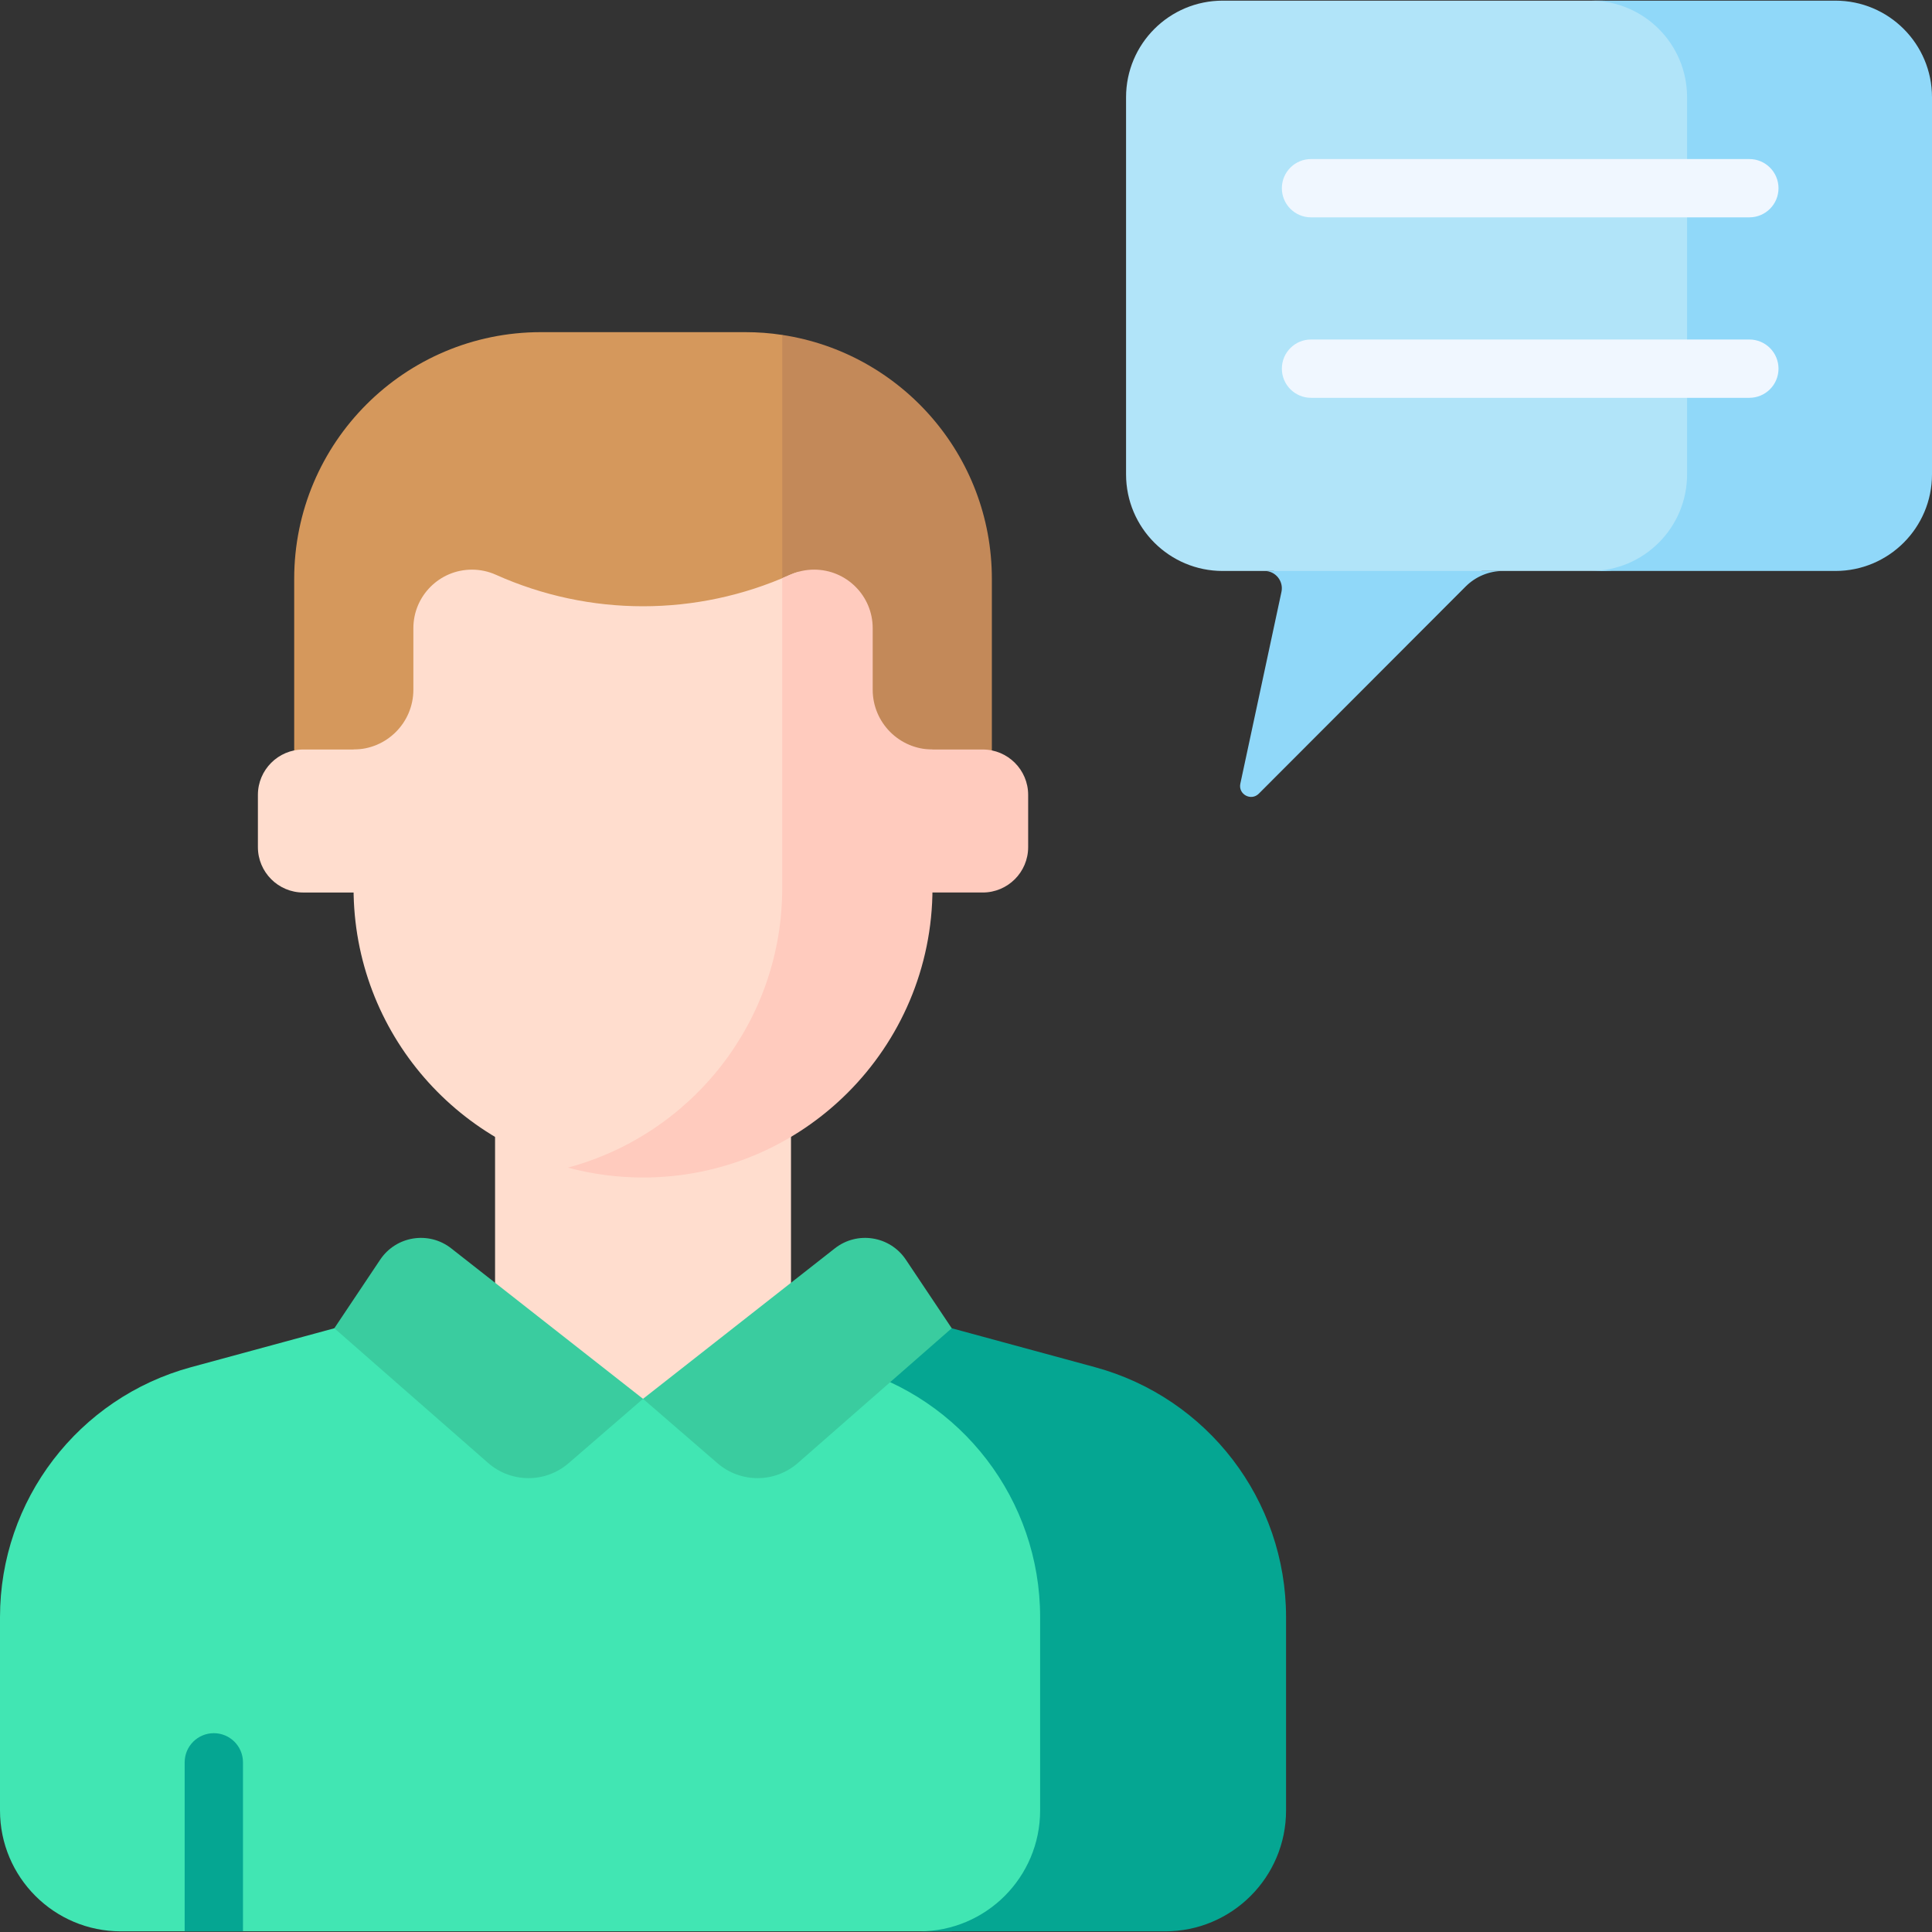 <svg width="98" height="98" viewBox="0 0 98 98" fill="none" xmlns="http://www.w3.org/2000/svg">
<rect x="0" y="0" width="98" height="98" fill="#333333" stroke="none"/>
<g clip-path="url(#clip0)">
<path d="M40.525 17.518L39.678 16.989C39.056 16.893 38.444 16.848 37.796 16.848H27.439C20.526 16.848 14.923 22.452 14.923 29.364V39.033H40.525V17.518Z" fill="#D5985C"/>
<path d="M39.678 16.989V39.033H50.312V29.364C50.312 23.091 45.697 17.897 39.678 16.989Z" fill="#C38959"/>
<path d="M48.095 97.967C51.482 97.967 54.227 95.222 54.227 91.835V82.027C54.227 76.098 50.256 70.903 44.533 69.349L29.116 65.161H25.112L9.694 69.349C3.972 70.903 0 76.098 0 82.027V91.835C0 95.222 2.746 97.967 6.132 97.967H48.095Z" fill="#41E6B3"/>
<path d="M55.541 69.349L40.123 65.16H27.649L43.066 69.349C48.788 70.903 52.76 76.098 52.76 82.027V91.835C52.76 95.221 50.015 97.967 46.628 97.967H59.102C62.489 97.967 65.235 95.221 65.235 91.835V82.027C65.235 76.098 61.263 70.903 55.541 69.349V69.349Z" fill="#05A692"/>
<path d="M40.123 65.16V57.256H25.112V65.16C25.112 69.306 32.617 70.955 32.617 70.955C32.617 70.955 40.123 69.306 40.123 65.16V65.16Z" fill="#FFDDCE"/>
<path d="M32.617 70.955L36.393 74.221C37.566 75.235 39.308 75.23 40.474 74.208L48.276 67.375L45.949 63.896C45.145 62.693 43.487 62.428 42.348 63.322L32.617 70.955Z" fill="#3ACC9F"/>
<path d="M32.617 70.955L28.841 74.221C27.668 75.235 25.927 75.23 24.76 74.208L16.959 67.375L19.285 63.896C20.09 62.693 21.748 62.428 22.887 63.322L32.617 70.955Z" fill="#3ACC9F"/>
<path d="M9.367 97.967H12.325V89.394C12.325 88.577 11.663 87.915 10.846 87.915C10.029 87.915 9.367 88.577 9.367 89.394V97.967Z" fill="#05A692"/>
<path d="M81.204 0.033H62.02C59.313 0.033 57.119 2.227 57.119 4.933V24.061C57.119 26.768 59.313 28.962 62.02 28.962H64.615L66.035 29.636H73.564L75.159 28.962H81.204C83.91 28.961 86.103 26.767 86.103 24.061V4.933C86.103 2.227 83.91 0.033 81.204 0.033V0.033Z" fill="#B1E4F9"/>
<path d="M65.001 30.026L62.916 39.75C62.799 40.291 63.46 40.65 63.852 40.259L74.342 29.753C74.848 29.246 75.534 28.961 76.25 28.961H64.141C64.701 28.961 65.119 29.478 65.001 30.026V30.026Z" fill="#90D8F9"/>
<path d="M93.1 0.033H80.677C83.383 0.033 85.577 2.227 85.577 4.933V24.061C85.577 26.768 83.383 28.962 80.677 28.962H93.1C95.806 28.962 98 26.768 98 24.061V4.933C98 2.227 95.806 0.033 93.1 0.033V0.033Z" fill="#90D8F9"/>
<path d="M88.735 11.025H66.501C65.684 11.025 65.022 10.363 65.022 9.547C65.022 8.73 65.684 8.068 66.501 8.068H88.735C89.552 8.068 90.214 8.73 90.214 9.547C90.214 10.363 89.552 11.025 88.735 11.025Z" fill="#F0F7FF"/>
<path d="M88.735 20.179H66.501C65.684 20.179 65.022 19.517 65.022 18.7C65.022 17.883 65.684 17.221 66.501 17.221H88.735C89.552 17.221 90.214 17.883 90.214 18.7C90.214 19.517 89.552 20.179 88.735 20.179Z" fill="#F0F7FF"/>
<path d="M21.033 38.018H15.386C14.114 38.018 13.082 39.049 13.082 40.321V42.969C13.082 44.241 14.114 45.273 15.386 45.273H21.033V38.018Z" fill="#FFDDCE"/>
<path d="M49.849 38.018H44.202V45.272H49.849C51.121 45.272 52.153 44.241 52.153 42.969V40.321C52.153 39.049 51.121 38.018 49.849 38.018V38.018Z" fill="#FFCBBE"/>
<path d="M40.525 45.414V29.001C40.374 29.041 40.224 29.09 40.08 29.155C35.333 31.285 29.902 31.285 25.155 29.155C24.772 28.983 24.358 28.895 23.938 28.895C22.298 28.895 20.968 30.225 20.968 31.865V34.985C20.968 36.66 19.61 38.018 17.934 38.018V45.047C17.934 52.407 23.349 58.501 30.412 59.565C36.294 57.551 40.525 51.979 40.525 45.414V45.414Z" fill="#FFDDCE"/>
<path d="M44.267 34.984V31.865C44.267 30.224 42.937 28.894 41.296 28.894C40.877 28.894 40.462 28.983 40.08 29.155C39.946 29.215 39.812 29.272 39.678 29.329V45.047C39.678 51.837 35.067 57.548 28.806 59.227C30.022 59.553 31.299 59.729 32.617 59.729C40.726 59.729 47.3 53.156 47.3 45.047V38.018C45.625 38.018 44.267 36.66 44.267 34.984V34.984Z" fill="#FFCBBE"/>
</g>
<defs>
<clipPath id="clip0">
<rect width="98" height="98" fill="white"/>
</clipPath>
</defs>
</svg>
